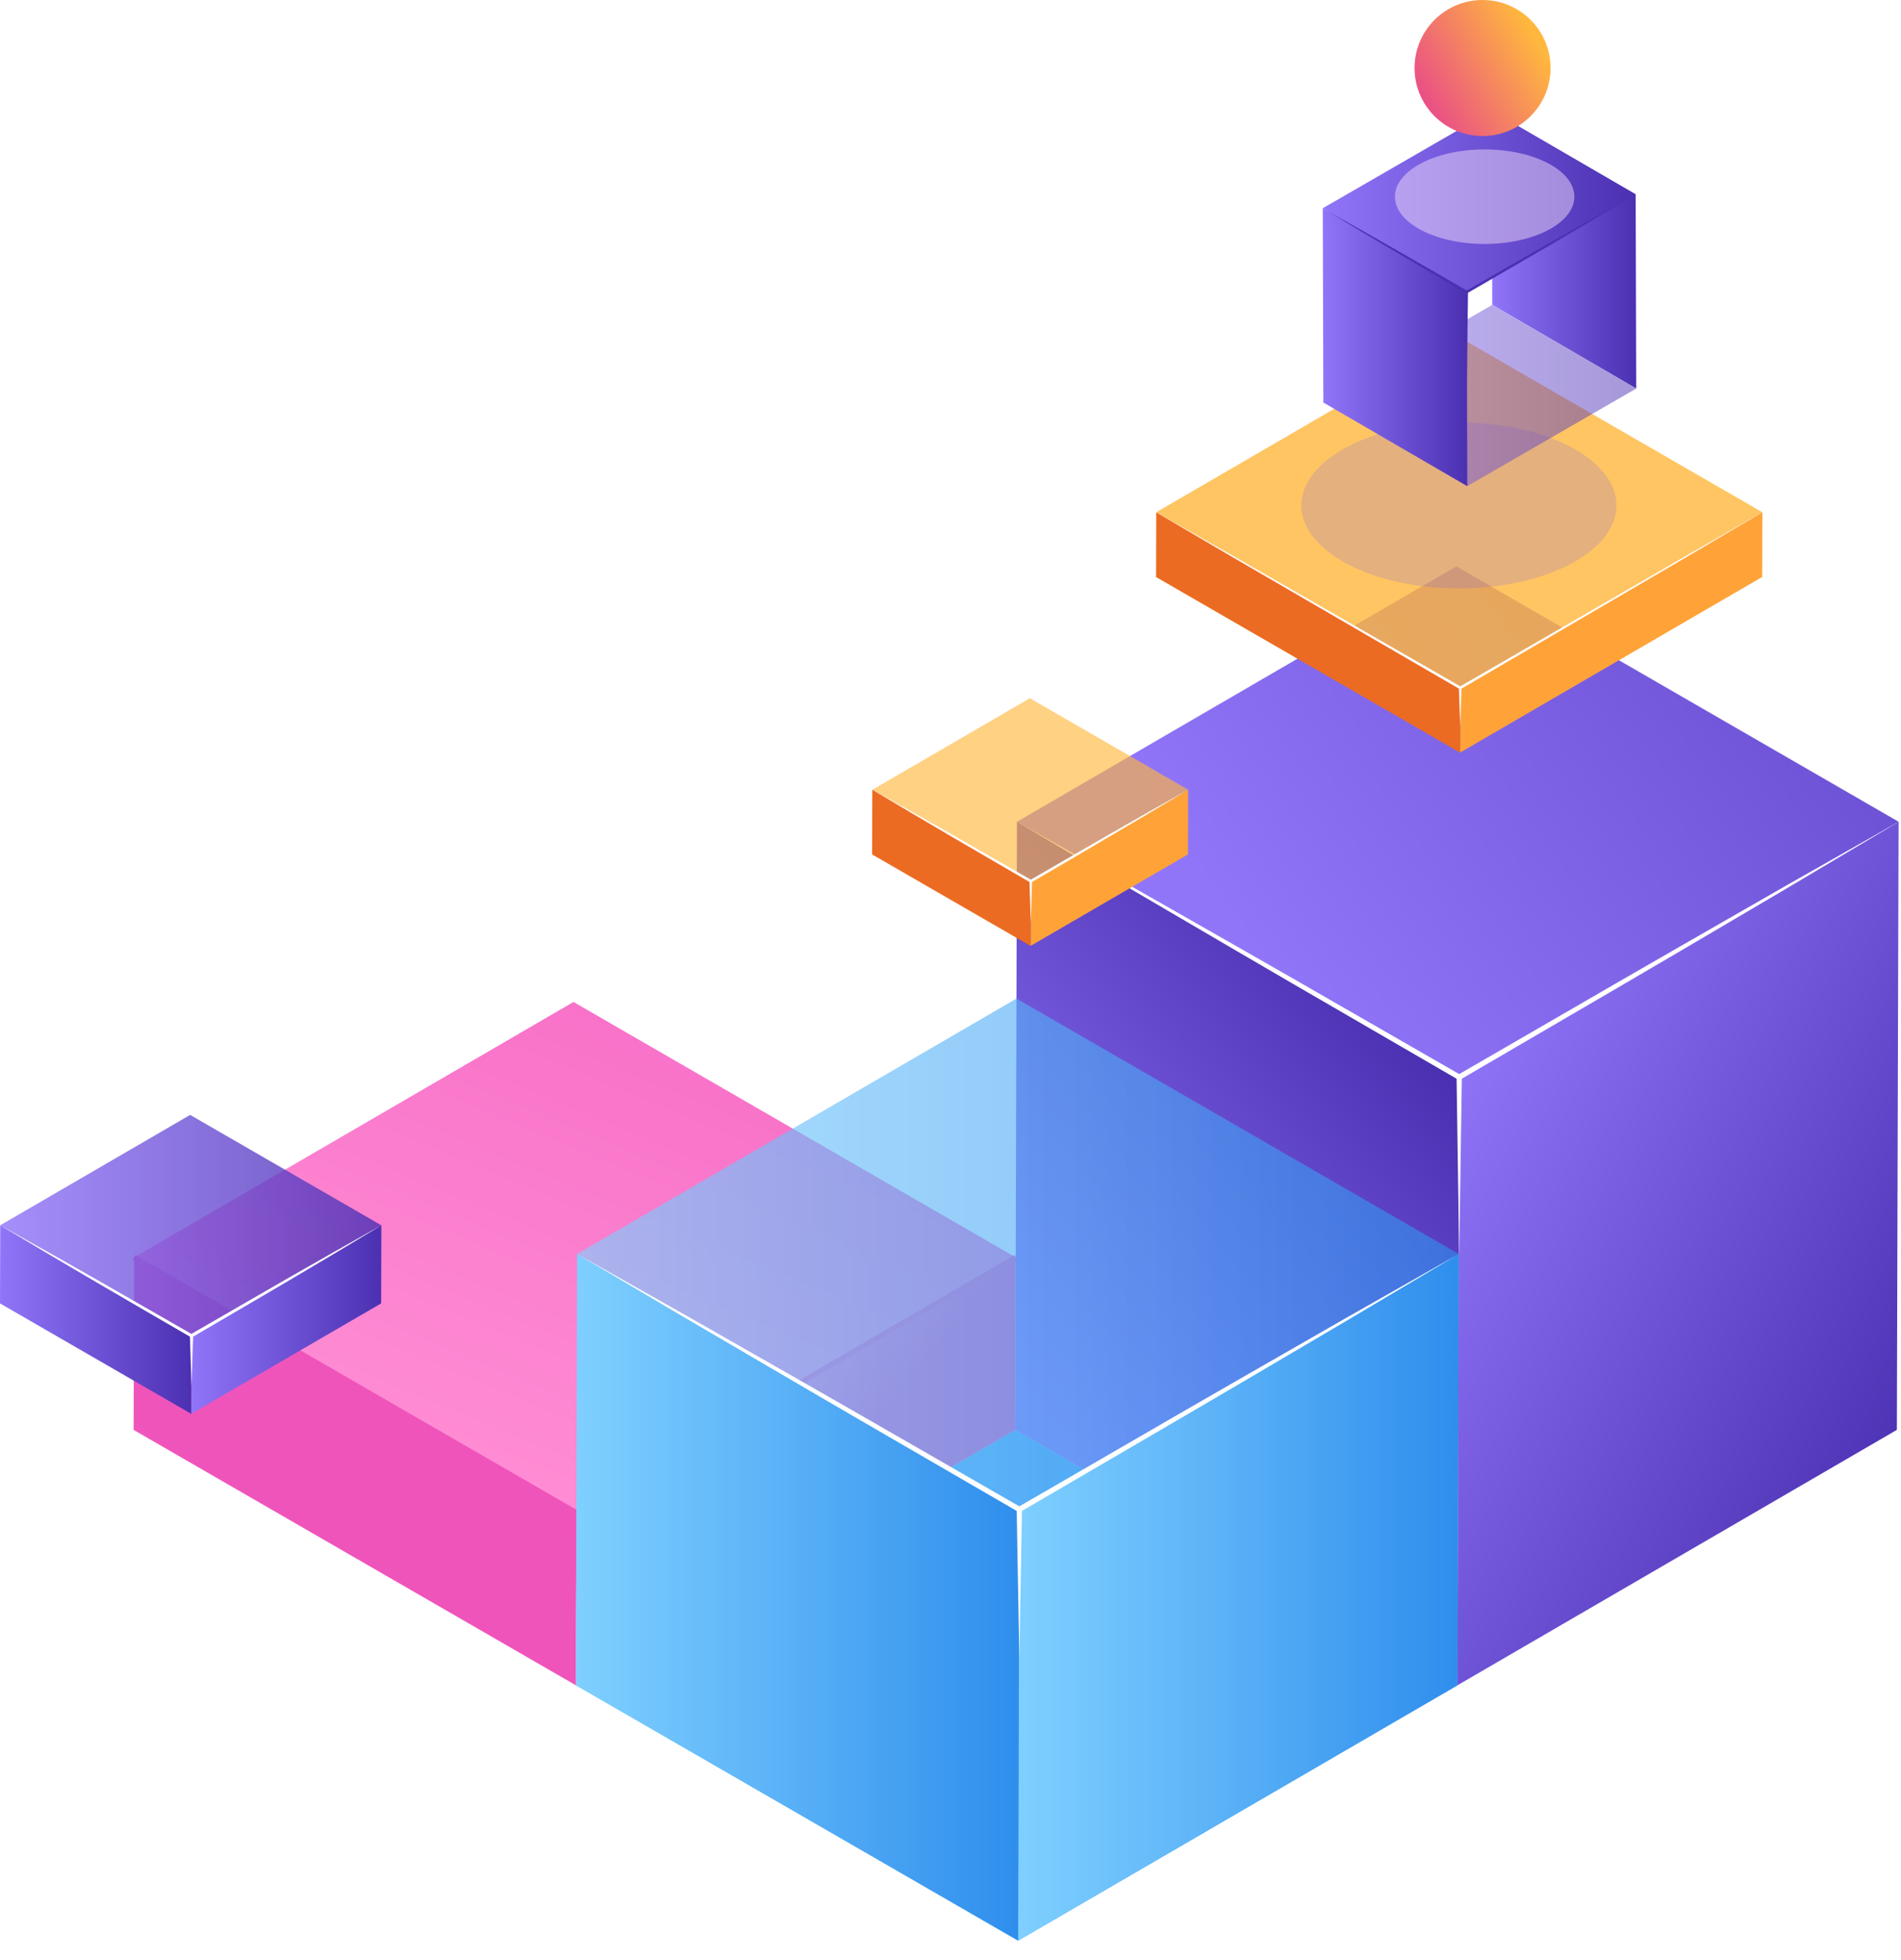 <svg width="97" height="100" viewBox="0 0 97 100" fill="none" xmlns="http://www.w3.org/2000/svg">
<path d="M29.383 85.973L51.803 72.944L74.371 85.973L51.951 99.002L29.383 85.973Z" fill="url(#paint0_linear_39_876)"/>
<path d="M51.829 64.144L29.409 77.173L6.843 64.144L29.263 51.115L51.829 64.144Z" fill="url(#paint1_linear_39_876)"/>
<path d="M51.83 64.144L51.805 72.944L29.385 85.973L29.41 77.173L51.83 64.144Z" fill="url(#paint2_linear_39_876)"/>
<path d="M29.409 77.174L29.384 85.974L6.818 72.945L6.843 64.145L29.409 77.174Z" fill="url(#paint3_linear_39_876)"/>
<path d="M29.543 77.252L51.898 64.261L51.762 64.028L29.41 77.018L6.91 64.028L6.775 64.262L29.275 77.253L29.408 81.94L29.543 77.252Z" fill="url(#paint4_radial_39_876)"/>
<path d="M96.878 41.921L74.458 54.95L51.892 41.921L74.312 28.892L96.878 41.921Z" fill="url(#paint5_linear_39_876)"/>
<path d="M96.877 41.921L96.789 72.944L74.369 85.973L74.457 54.95L96.877 41.921Z" fill="url(#paint6_linear_39_876)"/>
<path d="M74.457 54.949L74.369 85.972L51.803 72.943L51.891 41.92L74.457 54.949Z" fill="url(#paint7_linear_39_876)"/>
<g opacity="0.8">
<path opacity="0.8" d="M74.433 63.971L52.012 77L29.445 63.971L51.866 50.942L74.433 63.971Z" fill="url(#paint8_linear_39_876)"/>
</g>
<path d="M74.433 63.97L74.371 85.97L51.951 98.999L52.013 76.999L74.433 63.97Z" fill="url(#paint9_linear_39_876)"/>
<path d="M52.013 76.999L51.951 98.999L29.384 85.97L29.447 63.97L52.013 76.999Z" fill="url(#paint10_linear_39_876)"/>
<path d="M68.795 67.171L63.171 70.396C61.294 71.468 59.428 72.557 57.556 73.637L52.012 76.845L46.432 73.637C44.548 72.557 42.669 71.468 40.78 70.396L35.119 67.171L29.445 63.971L35.053 67.285L40.676 70.575C42.549 71.675 44.431 72.758 46.308 73.849L51.878 77.079L52.012 84.557L52.146 77.079L57.679 73.849C59.544 72.758 61.414 71.675 63.279 70.575L68.865 67.285L74.437 63.971L68.795 67.171Z" fill="white"/>
<path d="M91.239 45.121L85.615 48.346C83.739 49.418 81.872 50.507 80 51.587L74.457 54.794L68.877 51.587C66.993 50.506 65.115 49.418 63.226 48.346L57.566 45.122L51.891 41.922L57.5 45.236L63.122 48.526C64.995 49.626 66.877 50.709 68.754 51.8L74.323 55.03L74.457 63.972L74.591 55.029L80.124 51.8C81.989 50.709 83.859 49.626 85.724 48.526L91.31 45.236L96.882 41.922L91.239 45.121Z" fill="white"/>
<g opacity="0.9">
<path opacity="0.9" d="M89.926 26.133L74.512 35.091L58.997 26.133L74.411 17.175L89.926 26.133Z" fill="#FFB73E"/>
</g>
<path d="M89.928 26.133L89.918 29.433L74.504 38.391L74.514 35.091L89.928 26.133Z" fill="#FFA338"/>
<path d="M74.513 35.095L74.504 38.395L58.989 29.438L58.998 26.138L74.513 35.095Z" fill="#EC6B22"/>
<path d="M86.056 28.344L82.196 30.573L74.512 35.013L66.777 30.573L62.893 28.344L58.993 26.133L62.855 28.401L66.728 30.651L74.442 35.13L74.508 37.093L74.574 35.13L82.238 30.651L86.085 28.401L89.922 26.133L86.056 28.344Z" fill="white"/>
<g opacity="0.8">
<path opacity="0.8" d="M60.631 40.287L52.6 44.954L44.517 40.287L52.548 35.62L60.631 40.287Z" fill="#FFB73E"/>
</g>
<path d="M60.625 40.287L60.616 43.587L52.585 48.254L52.594 44.954L60.625 40.287Z" fill="#FFA338"/>
<path d="M52.591 44.954L52.582 48.254L44.499 43.587L44.509 40.287L52.591 44.954Z" fill="#EC6B22"/>
<path d="M58.602 41.425L56.585 42.575L54.573 43.734L52.596 44.876L50.606 43.734L48.58 42.575C47.227 41.807 45.874 41.04 44.513 40.287C45.846 41.087 47.187 41.878 48.529 42.665L50.545 43.84L52.53 44.993L52.596 47.078L52.662 44.993L54.634 43.84L56.634 42.665L58.634 41.482L60.625 40.287L58.602 41.425Z" fill="white"/>
<g opacity="0.9">
<path opacity="0.9" d="M19.459 62.509L9.765 68.142L0.008 62.509L9.702 56.876L19.459 62.509Z" fill="url(#paint11_linear_39_876)"/>
</g>
<path d="M19.459 62.508L19.448 66.492L9.754 72.125L9.765 68.141L19.459 62.508Z" fill="url(#paint12_linear_39_876)"/>
<path d="M9.768 68.141L9.757 72.125L0 66.492L0.011 62.508L9.768 68.141Z" fill="url(#paint13_linear_39_876)"/>
<path d="M17.016 63.882L14.581 65.271L12.152 66.671L9.766 68.049L7.366 66.671L4.921 65.271C3.288 64.344 1.654 63.418 0.011 62.508C1.62 63.476 3.239 64.429 4.858 65.379L7.292 66.797L9.692 68.189L9.772 70.706L9.852 68.189L12.233 66.797L14.65 65.379L17.062 63.951L19.462 62.508L17.016 63.882Z" fill="white"/>
<g opacity="0.2" filter="url(#filter0_f_39_876)">
<path d="M74.442 30.017C78.882 30.017 82.482 28.121 82.482 25.783C82.482 23.445 78.882 21.549 74.442 21.549C70.001 21.549 66.402 23.445 66.402 25.783C66.402 28.121 70.001 30.017 74.442 30.017Z" fill="#765CE9"/>
</g>
<g opacity="0.7">
<path opacity="0.7" d="M83.488 19.823L74.868 24.799L67.523 20.53L76.142 15.554L83.488 19.823Z" fill="url(#paint14_linear_39_876)"/>
</g>
<path d="M83.461 9.918L83.489 19.818L76.143 15.549L76.115 5.649L83.461 9.918Z" fill="url(#paint15_linear_39_876)"/>
<path d="M74.869 24.8L67.524 20.531L67.496 10.626L74.841 14.895L74.869 24.8Z" fill="url(#paint16_linear_39_876)"/>
<path d="M74.841 14.891L67.496 10.623L76.115 5.647L83.46 9.915L74.841 14.891Z" fill="url(#paint17_linear_39_876)"/>
<g opacity="0.5" filter="url(#filter1_f_39_876)">
<path d="M75.755 12.444C78.283 12.444 80.332 11.365 80.332 10.034C80.332 8.703 78.283 7.624 75.755 7.624C73.227 7.624 71.178 8.703 71.178 10.034C71.178 11.365 73.227 12.444 75.755 12.444Z" fill="#EFDCF9"/>
</g>
<path d="M75.649 6.94C77.565 6.94 79.119 5.386 79.119 3.47C79.119 1.554 77.565 0 75.649 0C73.733 0 72.179 1.554 72.179 3.47C72.179 5.386 73.733 6.94 75.649 6.94Z" fill="url(#paint18_linear_39_876)"/>
<path style="mix-blend-mode:lighten" d="M79.123 12.36L76.965 13.597L74.841 14.82C73.625 14.12 72.414 13.412 71.193 12.72C69.972 12.028 68.733 11.32 67.493 10.628C68.704 11.361 69.92 12.087 71.141 12.805C72.347 13.522 73.561 14.224 74.771 14.934L74.838 20.346L74.905 14.935L77.024 13.708L79.175 12.457C80.605 11.617 82.036 10.777 83.457 9.921C82.011 10.722 80.566 11.541 79.123 12.36Z" fill="url(#paint19_radial_39_876)"/>
<defs>
<filter id="filter0_f_39_876" x="62.402" y="17.549" width="24.08" height="16.468" filterUnits="userSpaceOnUse" color-interpolation-filters="sRGB">
<feFlood flood-opacity="0" result="BackgroundImageFix"/>
<feBlend mode="normal" in="SourceGraphic" in2="BackgroundImageFix" result="shape"/>
<feGaussianBlur stdDeviation="2" result="effect1_foregroundBlur_39_876"/>
</filter>
<filter id="filter1_f_39_876" x="67.178" y="3.624" width="17.154" height="12.82" filterUnits="userSpaceOnUse" color-interpolation-filters="sRGB">
<feFlood flood-opacity="0" result="BackgroundImageFix"/>
<feBlend mode="normal" in="SourceGraphic" in2="BackgroundImageFix" result="shape"/>
<feGaussianBlur stdDeviation="2" result="effect1_foregroundBlur_39_876"/>
</filter>
<linearGradient id="paint0_linear_39_876" x1="29.383" y1="85.973" x2="74.371" y2="85.973" gradientUnits="userSpaceOnUse">
<stop stop-color="#7FD0FF"/>
<stop offset="1" stop-color="#2F8EED"/>
</linearGradient>
<linearGradient id="paint1_linear_39_876" x1="18.478" y1="72.501" x2="38.268" y2="24.963" gradientUnits="userSpaceOnUse">
<stop stop-color="#FF8CD4"/>
<stop offset="1" stop-color="#EF54BB"/>
</linearGradient>
<linearGradient id="paint2_linear_39_876" x1="29.385" y1="75.058" x2="37.478" y2="81.501" gradientUnits="userSpaceOnUse">
<stop stop-color="#FF8CD4"/>
<stop offset="1" stop-color="#EF54BB"/>
</linearGradient>
<linearGradient id="paint3_linear_39_876" x1="11.268" y1="85.21" x2="15.794" y2="79.359" gradientUnits="userSpaceOnUse">
<stop stop-color="#FF8CD4"/>
<stop offset="1" stop-color="#EF54BB"/>
</linearGradient>
<radialGradient id="paint4_radial_39_876" cx="0" cy="0" r="1" gradientUnits="userSpaceOnUse" gradientTransform="translate(-1093.58 72.984) scale(11.393 11.392)">
<stop stop-color="white"/>
<stop offset="1" stop-color="#EF54BB"/>
</radialGradient>
<linearGradient id="paint5_linear_39_876" x1="61.429" y1="45.022" x2="110.825" y2="9.731" gradientUnits="userSpaceOnUse">
<stop stop-color="#9175F9"/>
<stop offset="1" stop-color="#4C30B2"/>
</linearGradient>
<linearGradient id="paint6_linear_39_876" x1="77.363" y1="47.648" x2="104.44" y2="61.592" gradientUnits="userSpaceOnUse">
<stop stop-color="#9175F9"/>
<stop offset="1" stop-color="#4C30B2"/>
</linearGradient>
<linearGradient id="paint7_linear_39_876" x1="58.237" y1="78.791" x2="79.257" y2="61.92" gradientUnits="userSpaceOnUse">
<stop stop-color="#9175F9"/>
<stop offset="1" stop-color="#4C30B2"/>
</linearGradient>
<linearGradient id="paint8_linear_39_876" x1="29.445" y1="63.971" x2="74.433" y2="63.971" gradientUnits="userSpaceOnUse">
<stop stop-color="#7FD0FF"/>
<stop offset="1" stop-color="#2F8EED"/>
</linearGradient>
<linearGradient id="paint9_linear_39_876" x1="51.951" y1="81.485" x2="74.433" y2="81.485" gradientUnits="userSpaceOnUse">
<stop stop-color="#7FD0FF"/>
<stop offset="1" stop-color="#2F8EED"/>
</linearGradient>
<linearGradient id="paint10_linear_39_876" x1="29.384" y1="81.485" x2="52.013" y2="81.485" gradientUnits="userSpaceOnUse">
<stop stop-color="#7FD0FF"/>
<stop offset="1" stop-color="#2F8EED"/>
</linearGradient>
<linearGradient id="paint11_linear_39_876" x1="0.008" y1="62.509" x2="19.459" y2="62.509" gradientUnits="userSpaceOnUse">
<stop stop-color="#9175F9"/>
<stop offset="1" stop-color="#4C30B2"/>
</linearGradient>
<linearGradient id="paint12_linear_39_876" x1="9.754" y1="67.317" x2="19.459" y2="67.317" gradientUnits="userSpaceOnUse">
<stop stop-color="#9175F9"/>
<stop offset="1" stop-color="#4C30B2"/>
</linearGradient>
<linearGradient id="paint13_linear_39_876" x1="0" y1="67.317" x2="9.768" y2="67.317" gradientUnits="userSpaceOnUse">
<stop stop-color="#9175F9"/>
<stop offset="1" stop-color="#4C30B2"/>
</linearGradient>
<linearGradient id="paint14_linear_39_876" x1="67.523" y1="20.177" x2="83.488" y2="20.177" gradientUnits="userSpaceOnUse">
<stop stop-color="#9175F9"/>
<stop offset="1" stop-color="#4C30B2"/>
</linearGradient>
<linearGradient id="paint15_linear_39_876" x1="76.115" y1="12.733" x2="83.489" y2="12.733" gradientUnits="userSpaceOnUse">
<stop stop-color="#9175F9"/>
<stop offset="1" stop-color="#4C30B2"/>
</linearGradient>
<linearGradient id="paint16_linear_39_876" x1="67.496" y1="17.713" x2="74.869" y2="17.713" gradientUnits="userSpaceOnUse">
<stop stop-color="#9175F9"/>
<stop offset="1" stop-color="#4C30B2"/>
</linearGradient>
<linearGradient id="paint17_linear_39_876" x1="67.496" y1="10.269" x2="83.46" y2="10.269" gradientUnits="userSpaceOnUse">
<stop stop-color="#9175F9"/>
<stop offset="1" stop-color="#4C30B2"/>
</linearGradient>
<linearGradient id="paint18_linear_39_876" x1="81.236" y1="0.187" x2="70.611" y2="6.426" gradientUnits="userSpaceOnUse">
<stop offset="0.274" stop-color="#FFB73E"/>
<stop offset="1" stop-color="#E229A0"/>
</linearGradient>
<radialGradient id="paint19_radial_39_876" cx="0" cy="0" r="1" gradientUnits="userSpaceOnUse" gradientTransform="translate(-721.773 15.133) scale(6.745 6.745)">
<stop stop-color="white"/>
<stop offset="1" stop-color="#4C30B2"/>
</radialGradient>
</defs>
</svg>
